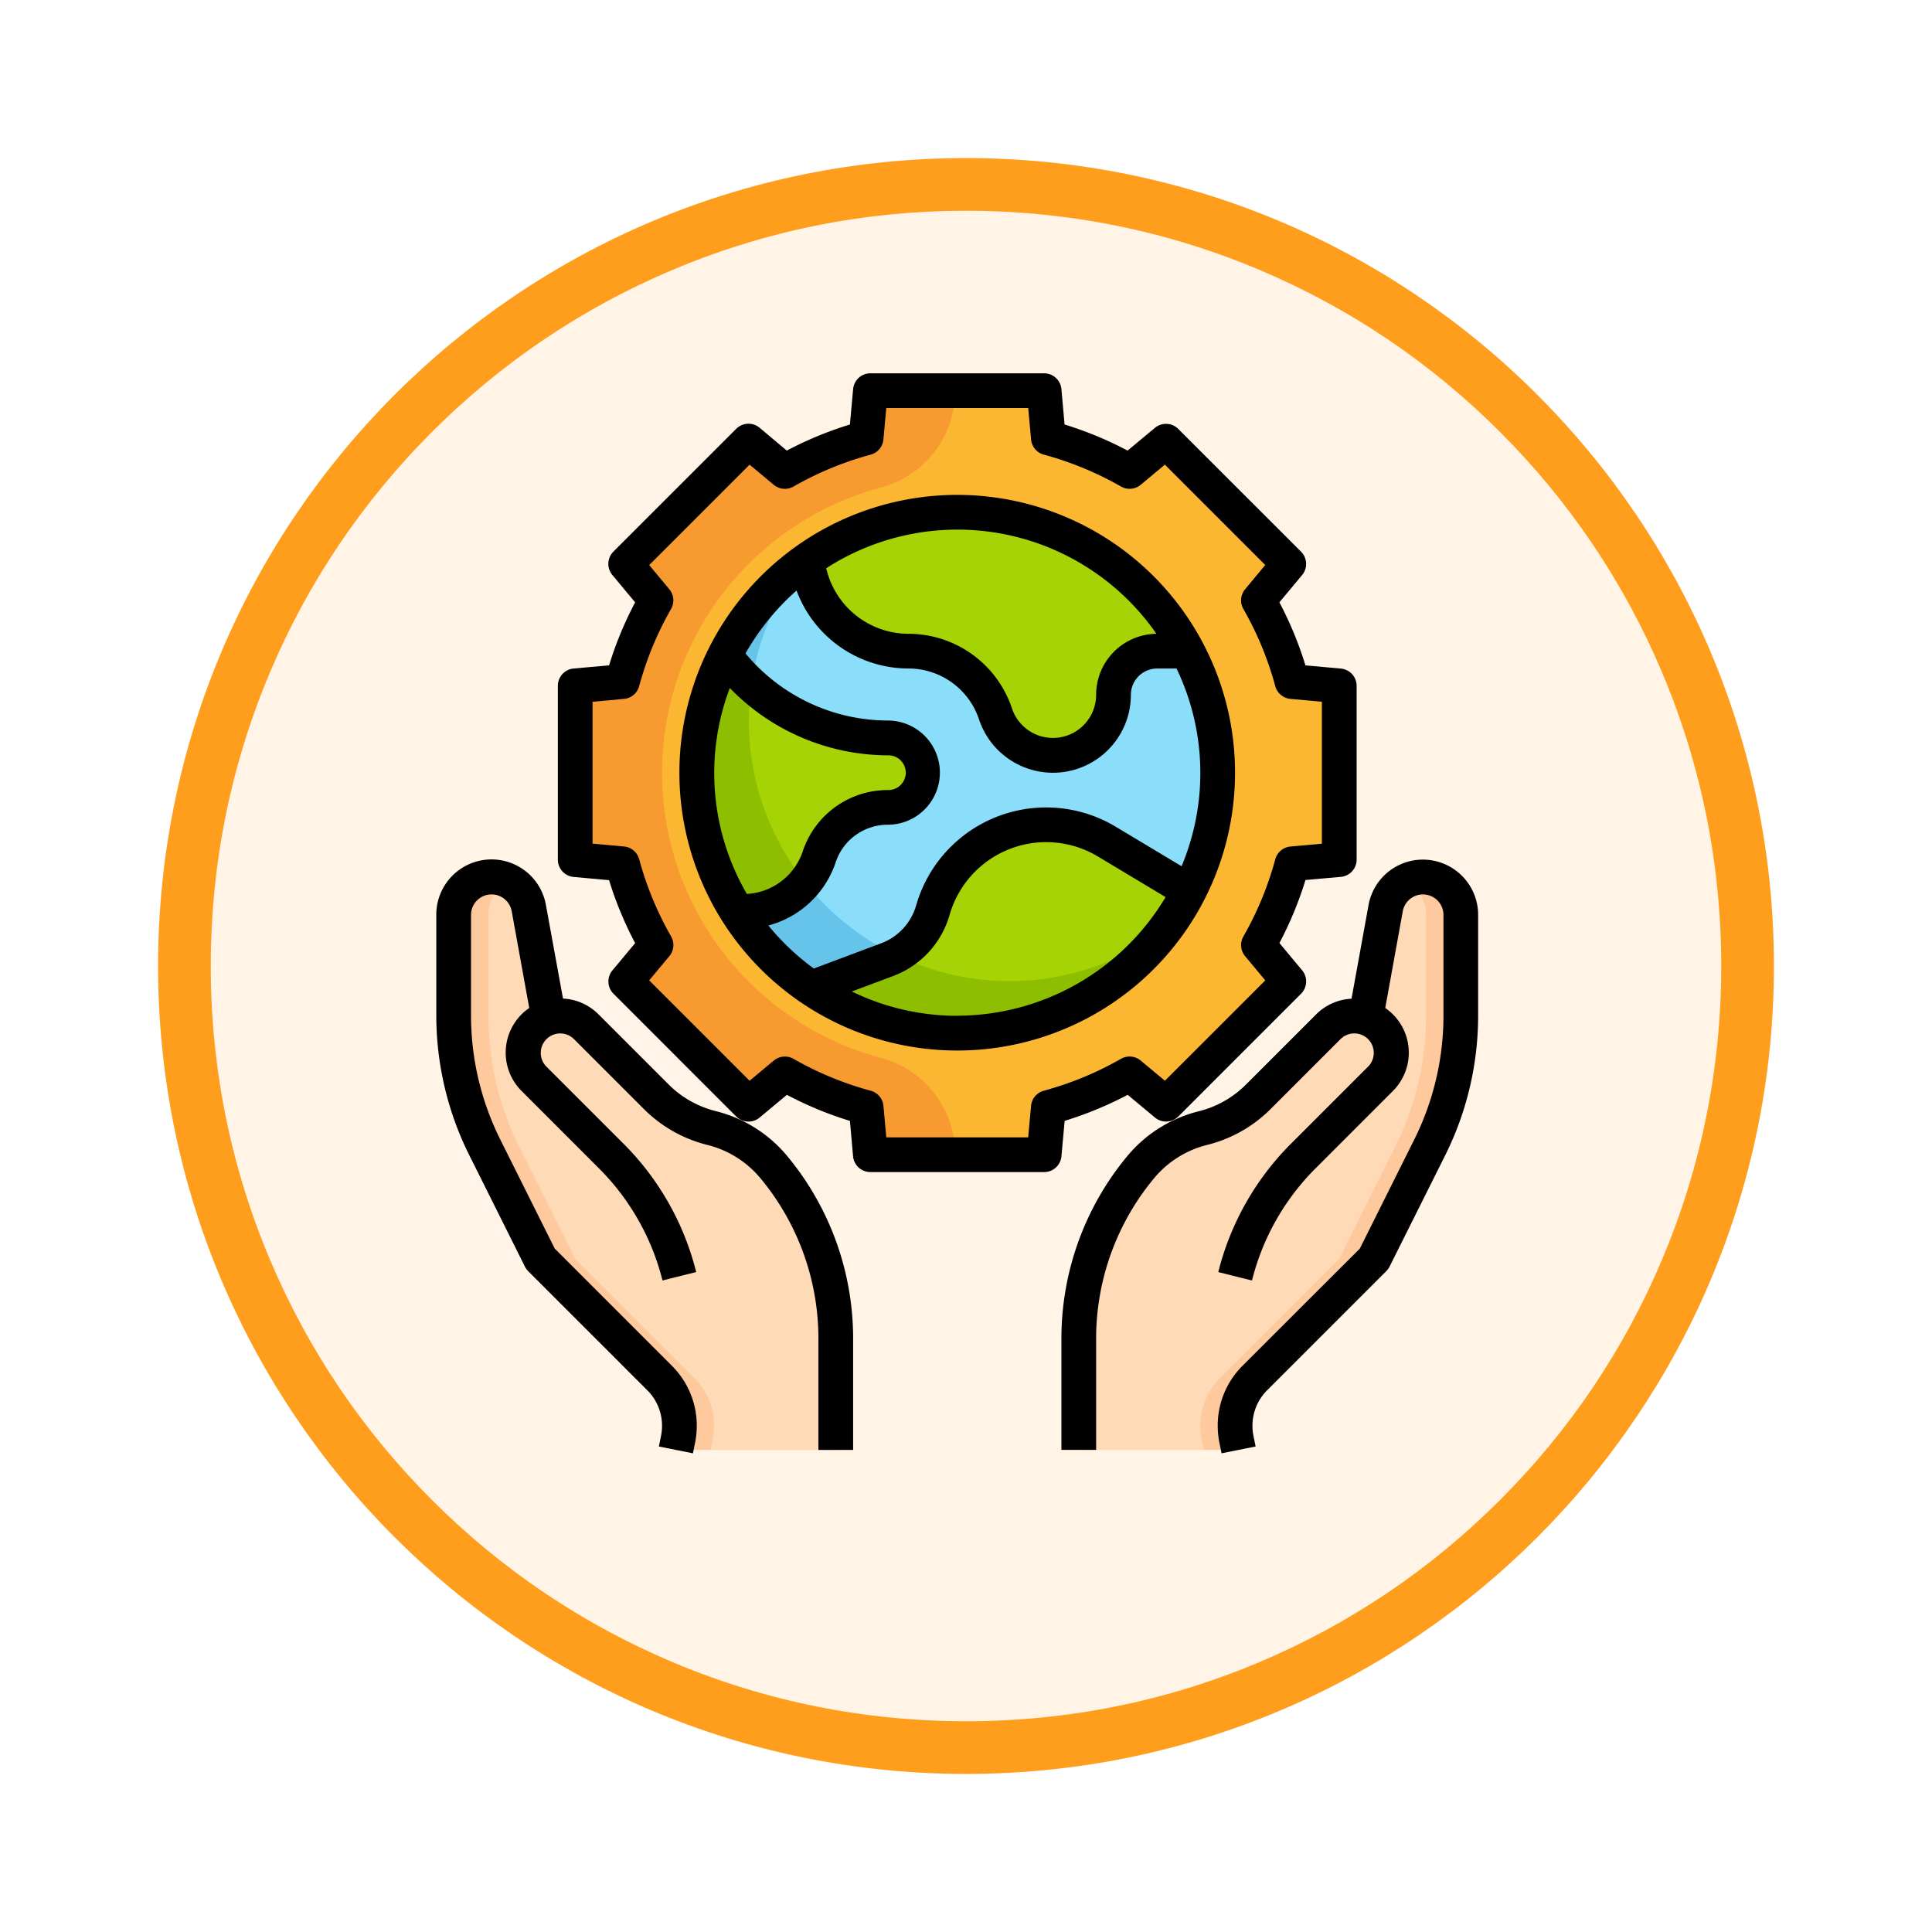 <svg xmlns="http://www.w3.org/2000/svg" xmlns:xlink="http://www.w3.org/1999/xlink" width="110" height="110" viewBox="0 0 110 110">
  <defs>
    <filter id="Trazado_982547" x="0" y="0" width="110" height="110" filterUnits="userSpaceOnUse">
      <feOffset dy="3" input="SourceAlpha"/>
      <feGaussianBlur stdDeviation="3" result="blur"/>
      <feFlood flood-opacity="0.161"/>
      <feComposite operator="in" in2="blur"/>
      <feComposite in="SourceGraphic"/>
    </filter>
  </defs>
  <g id="Grupo_1165504" data-name="Grupo 1165504" transform="translate(-1714 -2011.665)">
    <g id="Grupo_1164283" data-name="Grupo 1164283" transform="translate(914 -1784.335)">
      <g id="Grupo_1159364" data-name="Grupo 1159364" transform="translate(0 -542)">
        <g id="Grupo_1157015" data-name="Grupo 1157015" transform="translate(0 3549)">
          <g id="Grupo_1155792" data-name="Grupo 1155792" transform="translate(-1 -3894.666)">
            <g id="Grupo_1154703" data-name="Grupo 1154703" transform="translate(0 1465.666)">
              <g id="Grupo_1150789" data-name="Grupo 1150789" transform="translate(3 2320)">
                <g id="Grupo_1154212" data-name="Grupo 1154212" transform="translate(-236 -5809)">
                  <g id="Grupo_1152583" data-name="Grupo 1152583" transform="translate(1043 6713)">
                    <g id="Grupo_1146973" data-name="Grupo 1146973" transform="translate(0 0)">
                      <g id="Grupo_1146954" data-name="Grupo 1146954">
                        <g transform="matrix(1, 0, 0, 1, -9, -6)" filter="url(#Trazado_982547)">
                          <g id="Trazado_982547-2" data-name="Trazado 982547" transform="translate(9 6)" fill="#fff4e6">
                            <path d="M 46 90.5 C 39.992 90.5 34.164 89.324 28.679 87.003 C 23.38 84.762 18.621 81.553 14.534 77.466 C 10.446 73.379 7.238 68.62 4.996 63.321 C 2.676 57.836 1.5 52.008 1.5 46 C 1.5 39.992 2.676 34.164 4.996 28.679 C 7.238 23.38 10.446 18.621 14.534 14.534 C 18.621 10.446 23.38 7.238 28.679 4.996 C 34.164 2.676 39.992 1.5 46 1.5 C 52.008 1.5 57.836 2.676 63.321 4.996 C 68.62 7.238 73.379 10.446 77.466 14.534 C 81.554 18.621 84.762 23.38 87.004 28.679 C 89.324 34.164 90.5 39.992 90.5 46 C 90.5 52.008 89.324 57.836 87.004 63.321 C 84.762 68.62 81.554 73.379 77.466 77.466 C 73.379 81.553 68.62 84.762 63.321 87.003 C 57.836 89.324 52.008 90.5 46 90.5 Z" stroke="none"/>
                            <path d="M 46 3 C 40.194 3 34.563 4.136 29.263 6.378 C 24.143 8.544 19.544 11.644 15.594 15.594 C 11.644 19.544 8.544 24.143 6.378 29.263 C 4.136 34.563 3 40.194 3 46 C 3 51.806 4.136 57.437 6.378 62.737 C 8.544 67.857 11.644 72.455 15.594 76.405 C 19.544 80.355 24.143 83.456 29.263 85.622 C 34.563 87.863 40.194 89 46 89 C 51.806 89 57.437 87.863 62.737 85.622 C 67.857 83.456 72.456 80.355 76.406 76.405 C 80.356 72.455 83.456 67.857 85.622 62.737 C 87.864 57.437 89 51.806 89 46 C 89 40.194 87.864 34.563 85.622 29.263 C 83.456 24.143 80.356 19.544 76.406 15.594 C 72.456 11.644 67.857 8.544 62.737 6.378 C 57.437 4.136 51.806 3 46 3 M 46 -7.62939453125e-06 C 71.405 -7.62939453125e-06 92 20.595 92 46 C 92 71.405 71.405 92 46 92 C 20.595 92 0 71.405 0 46 C 0 20.595 20.595 -7.62939453125e-06 46 -7.62939453125e-06 Z" stroke="none" fill="#ff9d1c"/>
                          </g>
                        </g>
                      </g>
                    </g>
                  </g>
                </g>
              </g>
            </g>
          </g>
        </g>
      </g>
    </g>
    <g id="Layer_32" data-name="Layer 32" transform="translate(1736.841 2031.92)">
      <path id="Trazado_1000713" data-name="Trazado 1000713" d="M53.5,28.693V18.807l-2.688-.244A19.615,19.615,0,0,0,48.9,13.936l1.725-2.07L43.635,4.875,41.564,6.6a19.615,19.615,0,0,0-4.627-1.912L36.693,2H26.807l-.244,2.688A19.615,19.615,0,0,0,21.936,6.6l-2.07-1.725-6.991,6.991,1.725,2.07a19.615,19.615,0,0,0-1.912,4.627L10,18.807v9.886l2.688.244A19.615,19.615,0,0,0,14.6,33.564l-1.725,2.07,6.991,6.991,2.07-1.725a19.615,19.615,0,0,0,4.627,1.912l.244,2.688h9.886l.244-2.688A19.615,19.615,0,0,0,41.564,40.9l2.07,1.725,6.991-6.991L48.9,33.564a19.614,19.614,0,0,0,1.912-4.627Z" transform="translate(-0.091 -0.011)" fill="#f79b31"/>
      <path id="Trazado_1000714" data-name="Trazado 1000714" d="M48.957,13.936l1.725-2.07L43.691,4.875,41.621,6.6a19.615,19.615,0,0,0-4.627-1.912L36.75,2H31.694a5.7,5.7,0,0,1-4.228,5.515,16.807,16.807,0,0,0,0,32.471A5.7,5.7,0,0,1,31.694,45.5H36.75l.244-2.688A19.615,19.615,0,0,0,41.621,40.9l2.07,1.725,6.991-6.991-1.725-2.07a19.614,19.614,0,0,0,1.912-4.627l2.688-.244V18.807l-2.688-.244a19.615,19.615,0,0,0-1.912-4.627Z" transform="translate(-0.148 -0.011)" fill="#fcb732"/>
      <circle id="Elipse_11715" data-name="Elipse 11715" cx="14.83" cy="14.83" r="14.83" transform="translate(16.83 8.909)" fill="#66c3e9"/>
      <path id="Trazado_1000715" data-name="Trazado 1000715" d="M31.864,9a14.741,14.741,0,0,0-8.888,2.979,14.809,14.809,0,0,0,20.74,20.736A14.809,14.809,0,0,0,31.864,9Z" transform="translate(-0.204 -0.091)" fill="#8adef9"/>
      <path id="Trazado_1000716" data-name="Trazado 1000716" d="M24.75,56.278v6.347h-9.1l.119-.613a3.9,3.9,0,0,0,.079-.761,3.847,3.847,0,0,0-1.127-2.719L7.943,51.75,4.77,45.4A16.739,16.739,0,0,1,3,37.909V32.155a2.158,2.158,0,0,1,4.281-.385l1.127,6.248a1.993,1.993,0,0,1,.643-.109,2.1,2.1,0,0,1,1.483.613l3.994,3.994a6.723,6.723,0,0,0,3.144,1.78,6.786,6.786,0,0,1,3.549,2.224,15.225,15.225,0,0,1,3.529,9.758Z" transform="translate(-0.011 -0.329)" fill="#fec99c"/>
      <path id="Trazado_1000717" data-name="Trazado 1000717" d="M21.243,46.523A6.786,6.786,0,0,0,17.694,44.3a6.723,6.723,0,0,1-3.144-1.78l-3.994-3.994a2.1,2.1,0,0,0-1.483-.613,1.993,1.993,0,0,0-.643.109L7.3,31.773a2.149,2.149,0,0,0-1.132-1.521A2.112,2.112,0,0,0,5,32.158v5.754a16.742,16.742,0,0,0,1.771,7.5l3.172,6.344,6.782,6.782a3.847,3.847,0,0,1,1.127,2.719,3.9,3.9,0,0,1-.079.761l-.119.613h7.118V56.281A15.225,15.225,0,0,0,21.243,46.523Z" transform="translate(-0.034 -0.332)" fill="#fedab6"/>
      <path id="Trazado_1000718" data-name="Trazado 1000718" d="M14.926,53.058a13.683,13.683,0,0,0-3.614-6.381L6.9,42.268A3.065,3.065,0,0,1,6,40.086,3.107,3.107,0,0,1,6.9,37.9a3.011,3.011,0,0,1,1.253-.751l.573,1.892A1.03,1.03,0,0,0,8.3,39.3a1.115,1.115,0,0,0-.323.784,1.1,1.1,0,0,0,.323.784L12.71,45.28a15.673,15.673,0,0,1,4.136,7.3Z" transform="translate(-0.045 -0.411)" fill="#fec99c"/>
      <path id="Trazado_1000719" data-name="Trazado 1000719" d="M39,56.278v6.347h9.1l-.119-.613a3.9,3.9,0,0,1-.079-.761,3.847,3.847,0,0,1,1.127-2.719l6.782-6.782L58.98,45.4a16.739,16.739,0,0,0,1.77-7.494V32.155a2.158,2.158,0,0,0-4.281-.385l-1.127,6.248a1.993,1.993,0,0,0-.643-.109,2.1,2.1,0,0,0-1.483.613l-3.994,3.994a6.723,6.723,0,0,1-3.144,1.78,6.786,6.786,0,0,0-3.549,2.224A15.225,15.225,0,0,0,39,56.278Z" transform="translate(-0.42 -0.329)" fill="#fec99c"/>
      <path id="Trazado_1000720" data-name="Trazado 1000720" d="M42.529,46.523A6.786,6.786,0,0,1,46.079,44.3a6.723,6.723,0,0,0,3.144-1.78l3.994-3.994a2.1,2.1,0,0,1,1.483-.613,1.993,1.993,0,0,1,.643.109l1.127-6.248A2.149,2.149,0,0,1,57.6,30.252a2.112,2.112,0,0,1,1.172,1.906v5.754A16.742,16.742,0,0,1,57,45.409L53.83,51.753l-6.782,6.782a3.847,3.847,0,0,0-1.127,2.719,3.9,3.9,0,0,0,.079.761l.119.613H39V56.281a15.225,15.225,0,0,1,3.529-9.758Z" transform="translate(-0.42 -0.332)" fill="#fedab6"/>
      <path id="Trazado_1000721" data-name="Trazado 1000721" d="M48.949,53.058a13.683,13.683,0,0,1,3.614-6.381l4.409-4.409a3.065,3.065,0,0,0,.9-2.182,3.107,3.107,0,0,0-.9-2.182,3.011,3.011,0,0,0-1.253-.751l-.573,1.892a1.03,1.03,0,0,1,.428.257,1.115,1.115,0,0,1,.323.784,1.1,1.1,0,0,1-.323.784L51.165,45.28a15.673,15.673,0,0,0-4.136,7.3Z" transform="translate(-0.511 -0.411)" fill="#fec99c"/>
      <path id="Trazado_1000722" data-name="Trazado 1000722" d="M29.123,16.909a5.227,5.227,0,0,1,4.959,3.575A3.447,3.447,0,0,0,40.8,19.4h0a2.484,2.484,0,0,1,2.48-2.487h1.729a14.8,14.8,0,0,0-21.668-5.179l.011.088A5.811,5.811,0,0,0,29.123,16.909Z" transform="translate(-0.242 -0.091)" fill="#a6d305"/>
      <path id="Trazado_1000723" data-name="Trazado 1000723" d="M23.971,28.714a4.115,4.115,0,0,1,3.9-2.814,1.977,1.977,0,1,0,0-3.955A11.525,11.525,0,0,1,18.6,17.258a14.731,14.731,0,0,0,.7,14.575h.344a4.56,4.56,0,0,0,4.326-3.119Z" transform="translate(-0.17 -0.185)" fill="#8dbf00"/>
      <path id="Trazado_1000724" data-name="Trazado 1000724" d="M36.966,27a6.711,6.711,0,0,0-6.453,4.867,4.234,4.234,0,0,1-2.586,2.8L23.577,36.3a14.816,14.816,0,0,0,21.531-5.536l-4.687-2.813A6.71,6.71,0,0,0,36.966,27Z" transform="translate(-0.245 -0.295)" fill="#8dbf00"/>
      <path id="Trazado_1000725" data-name="Trazado 1000725" d="M27.909,25.92a1.977,1.977,0,1,0,0-3.955,11.511,11.511,0,0,1-7.754-3.022A14.983,14.983,0,0,0,20,20.977a14.751,14.751,0,0,0,3.2,9.194,4.5,4.5,0,0,0,.8-1.433,4.115,4.115,0,0,1,3.9-2.819Z" transform="translate(-0.204 -0.204)" fill="#a6d305"/>
      <path id="Trazado_1000726" data-name="Trazado 1000726" d="M40.474,27.956a6.711,6.711,0,0,0-9.905,3.911,4.216,4.216,0,0,1-2.083,2.548A14.725,14.725,0,0,0,43.8,32.932a14.944,14.944,0,0,0,1.359-2.159Z" transform="translate(-0.301 -0.295)" fill="#a6d305"/>
      <path id="Trazado_1000727" data-name="Trazado 1000727" d="M7.047,52.181a1.016,1.016,0,0,0,.186.257l6.78,6.78a2.844,2.844,0,0,1,.839,2.026,2.884,2.884,0,0,1-.055.562l-.124.615,1.939.388.124-.614a4.868,4.868,0,0,0,.094-.95,4.807,4.807,0,0,0-1.419-3.424L8.745,51.154l-3.1-6.207A15.825,15.825,0,0,1,3.977,37.9V32.144a1.168,1.168,0,0,1,2.315-.209l1,5.519a3.082,3.082,0,0,0-.437,4.723l4.412,4.413a13.726,13.726,0,0,1,3.612,6.378l1.918-.48a15.719,15.719,0,0,0-4.131-7.3L8.256,40.779a1.109,1.109,0,0,1,1.568-1.568l4,4a7.733,7.733,0,0,0,3.6,2.037,5.725,5.725,0,0,1,3.032,1.9,14.28,14.28,0,0,1,3.3,9.121v6.347h1.977V56.267a16.259,16.259,0,0,0-3.757-10.388,7.7,7.7,0,0,0-4.07-2.555,5.772,5.772,0,0,1-2.679-1.517l-4-4a3.052,3.052,0,0,0-2.013-.89l-.975-5.341A3.145,3.145,0,0,0,2,32.144V37.9a17.818,17.818,0,0,0,1.878,7.934Z" transform="translate(0 -0.318)"/>
      <path id="Trazado_1000728" data-name="Trazado 1000728" d="M55.489,31.582l-.971,5.344a3.052,3.052,0,0,0-2.013.89l-4,4a5.772,5.772,0,0,1-2.679,1.517,7.7,7.7,0,0,0-4.074,2.552A16.259,16.259,0,0,0,38,56.267v6.347h1.977V56.267a14.28,14.28,0,0,1,3.3-9.121,5.725,5.725,0,0,1,3.032-1.9,7.733,7.733,0,0,0,3.6-2.037l4-4a1.109,1.109,0,0,1,1.568,1.568l-4.413,4.412a15.719,15.719,0,0,0-4.131,7.3l1.918.48a13.726,13.726,0,0,1,3.612-6.378l4.412-4.413a3.082,3.082,0,0,0-.437-4.723l1-5.519a1.168,1.168,0,0,1,2.315.209V37.9a15.825,15.825,0,0,1-1.665,7.049l-3.1,6.207L48.316,57.82A4.807,4.807,0,0,0,46.9,61.244a4.868,4.868,0,0,0,.094.95l.124.614,1.939-.388-.124-.615a2.884,2.884,0,0,1-.055-.562,2.844,2.844,0,0,1,.839-2.026l6.78-6.78a1.016,1.016,0,0,0,.186-.257l3.174-6.349A17.818,17.818,0,0,0,61.727,37.9V32.144a3.145,3.145,0,0,0-6.238-.562Z" transform="translate(-0.409 -0.318)"/>
      <path id="Trazado_1000729" data-name="Trazado 1000729" d="M12.164,36.322l6.992,6.992a.989.989,0,0,0,1.332.06l1.552-1.293a20.609,20.609,0,0,0,3.589,1.483l.179,2.014a.989.989,0,0,0,.989.9h9.886a.989.989,0,0,0,.989-.9l.183-2.016a20.609,20.609,0,0,0,3.589-1.483l1.552,1.293a.989.989,0,0,0,1.332-.06l6.988-6.99a.989.989,0,0,0,.06-1.332l-1.293-1.552a20.61,20.61,0,0,0,1.483-3.589l2.014-.179a.989.989,0,0,0,.9-.989V18.8a.989.989,0,0,0-.9-.989l-2.016-.183a20.609,20.609,0,0,0-1.483-3.589l1.293-1.552a.989.989,0,0,0-.06-1.332l-6.99-6.988a.989.989,0,0,0-1.332-.06L41.438,5.4A20.533,20.533,0,0,0,37.85,3.914L37.671,1.9a.989.989,0,0,0-.989-.9H26.8a.989.989,0,0,0-.989.9l-.183,2.016A20.533,20.533,0,0,0,22.035,5.4L20.487,4.1a.989.989,0,0,0-1.332.06l-6.992,6.991a.989.989,0,0,0-.06,1.332L13.4,14.039a20.609,20.609,0,0,0-1.483,3.589L9.9,17.807A.989.989,0,0,0,9,18.8v9.886a.989.989,0,0,0,.9.989l2.016.183A20.61,20.61,0,0,0,13.4,33.442l-1.293,1.552A.989.989,0,0,0,12.164,36.322Zm.6-8.381-1.788-.162V19.7l1.789-.162a.989.989,0,0,0,.864-.726,18.652,18.652,0,0,1,1.816-4.394.989.989,0,0,0-.1-1.125L14.2,11.916,19.916,6.2l1.376,1.147a.989.989,0,0,0,1.125.1A18.67,18.67,0,0,1,26.81,5.631a.989.989,0,0,0,.726-.864L27.7,2.977h8.081l.162,1.789a.989.989,0,0,0,.726.864,18.67,18.67,0,0,1,4.394,1.816.989.989,0,0,0,1.125-.1L43.562,6.2l5.714,5.714L48.13,13.292a.989.989,0,0,0-.1,1.125,18.652,18.652,0,0,1,1.816,4.394.989.989,0,0,0,.864.726L52.5,19.7v8.081l-1.789.162a.989.989,0,0,0-.864.726,18.652,18.652,0,0,1-1.816,4.394.989.989,0,0,0,.1,1.125l1.147,1.376-5.714,5.714L42.186,40.13a.989.989,0,0,0-1.125-.1,18.652,18.652,0,0,1-4.394,1.816.989.989,0,0,0-.726.864L35.779,44.5H27.7l-.162-1.789a.989.989,0,0,0-.726-.864,18.652,18.652,0,0,1-4.394-1.816.989.989,0,0,0-1.125.1l-1.376,1.147L14.2,35.562l1.147-1.376a.989.989,0,0,0,.1-1.125,18.652,18.652,0,0,1-1.816-4.394.989.989,0,0,0-.864-.726Z" transform="translate(-0.079 0)"/>
      <path id="Trazado_1000730" data-name="Trazado 1000730" d="M31.818,39.637A15.818,15.818,0,1,0,16,23.818,15.818,15.818,0,0,0,31.818,39.637Zm0-1.977a13.728,13.728,0,0,1-6-1.384l2.373-.89a5.248,5.248,0,0,0,3.189-3.46,5.722,5.722,0,0,1,8.449-3.337L43.682,30.9a13.832,13.832,0,0,1-11.864,6.754Zm11.346-21.75a3.475,3.475,0,0,0-3.437,3.473,2.459,2.459,0,0,1-4.791.777,6.211,6.211,0,0,0-5.9-4.25,4.817,4.817,0,0,1-4.676-3.733,13.787,13.787,0,0,1,18.8,3.733ZM22.673,13.456a6.809,6.809,0,0,0,6.365,4.43,4.232,4.232,0,0,1,4.022,2.9,4.436,4.436,0,0,0,8.645-1.4,1.5,1.5,0,0,1,1.5-1.5h1.1a13.734,13.734,0,0,1,.287,11.257l-3.751-2.25a7.7,7.7,0,0,0-11.363,4.486,3.263,3.263,0,0,1-1.983,2.149l-3.841,1.44a13.952,13.952,0,0,1-2.589-2.451,5.529,5.529,0,0,0,3.834-3.6,3.123,3.123,0,0,1,2.966-2.137,2.966,2.966,0,1,0,0-5.932,10.563,10.563,0,0,1-8.1-3.821,13.924,13.924,0,0,1,2.9-3.575Zm-3.806,5.537a12.563,12.563,0,0,0,9,3.836.989.989,0,1,1,0,1.977,5.094,5.094,0,0,0-4.844,3.49,3.559,3.559,0,0,1-3.182,2.425,13.673,13.673,0,0,1-.97-11.728Z" transform="translate(-0.159 -0.079)"/>
    </g>
  </g>
</svg>

